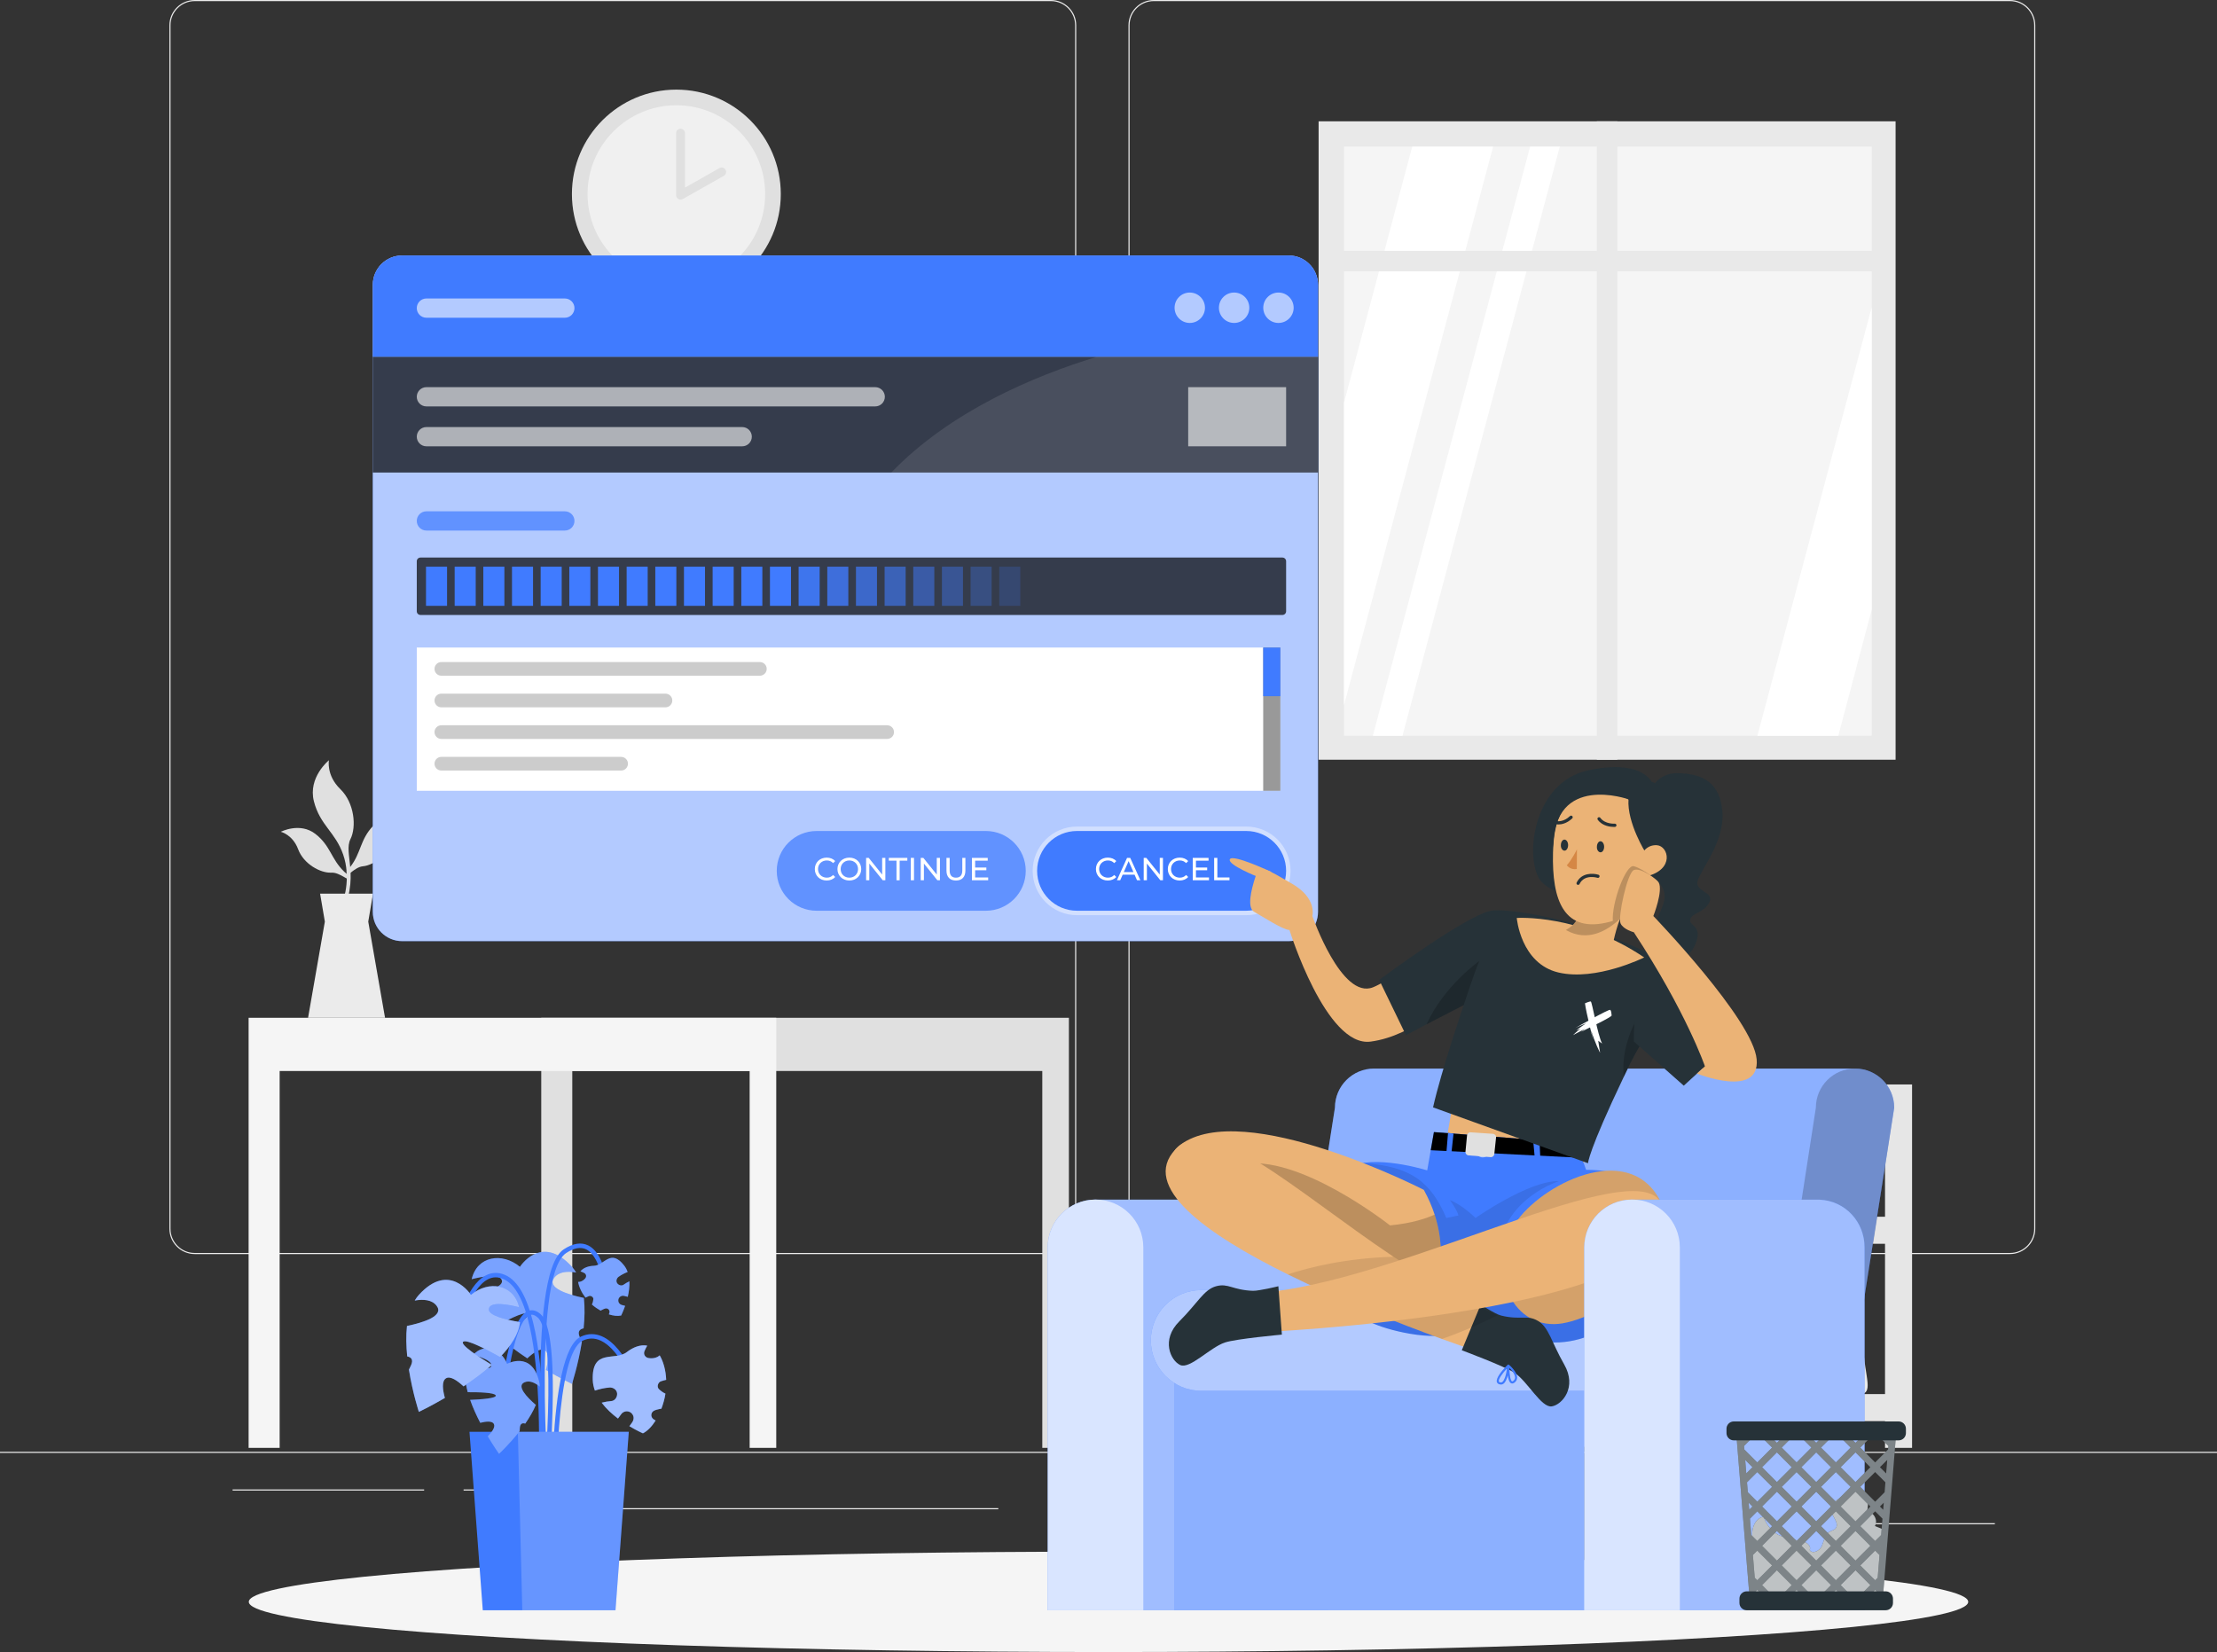 <?xml version="1.0" encoding="utf-8"?>
<!-- Generator: Adobe Illustrator 16.0.0, SVG Export Plug-In . SVG Version: 6.00 Build 0)  -->
<!DOCTYPE svg PUBLIC "-//W3C//DTD SVG 1.1//EN" "http://www.w3.org/Graphics/SVG/1.1/DTD/svg11.dtd">
<svg version="1.1" xmlns="http://www.w3.org/2000/svg" xmlns:xlink="http://www.w3.org/1999/xlink" x="0px" y="0px" width="500px"
	 height="372.609px" viewBox="0 0 500 372.609" enable-background="new 0 0 500 372.609" xml:space="preserve">
<rect x="0" y="0" width="500" height="372.609" fill="#333333" stroke="none"/>
<g id="Background_Complete">
	<g>
		<rect y="327.446" fill="#EBEBEB" width="500" height="0.25"/>
		<rect x="416.779" y="343.542" fill="#EBEBEB" width="33.122" height="0.25"/>
		<rect x="322.527" y="346.255" fill="#EBEBEB" width="8.693" height="0.25"/>
		<rect x="396.586" y="334.255" fill="#EBEBEB" width="19.192" height="0.25"/>
		<rect x="52.459" y="335.936" fill="#EBEBEB" width="43.193" height="0.25"/>
		<rect x="104.556" y="335.936" fill="#EBEBEB" width="6.333" height="0.25"/>
		<rect x="131.471" y="340.158" fill="#EBEBEB" width="93.676" height="0.25"/>
		<path fill="#EBEBEB" d="M237.014,282.847H43.915c-3.147,0-5.708-2.561-5.708-5.708V5.708C38.207,2.561,40.768,0,43.915,0h193.099
			c3.146,0,5.707,2.561,5.707,5.708v271.432C242.721,280.287,240.16,282.847,237.014,282.847z M43.915,0.25
			c-3.01,0-5.458,2.448-5.458,5.458v271.432c0,3.01,2.448,5.458,5.458,5.458h193.099c3.009,0,5.457-2.448,5.457-5.458V5.708
			c0-3.009-2.448-5.458-5.457-5.458H43.915z"/>
		<path fill="#EBEBEB" d="M453.311,282.847H260.212c-3.146,0-5.707-2.561-5.707-5.708V5.708c0-3.147,2.561-5.708,5.707-5.708
			h193.099c3.147,0,5.708,2.561,5.708,5.708v271.432C459.019,280.287,456.458,282.847,453.311,282.847z M260.212,0.25
			c-3.009,0-5.457,2.448-5.457,5.458v271.432c0,3.01,2.448,5.458,5.457,5.458h193.099c3.01,0,5.458-2.448,5.458-5.458V5.708
			c0-3.009-2.448-5.458-5.458-5.458H260.212z"/>
	</g>
	<g>
		<g>
			<rect x="317.13" y="244.594" fill="#E6E6E6" width="6.1" height="81.964"/>
			<rect x="425.13" y="244.594" fill="#E6E6E6" width="6.1" height="81.964"/>
			<rect x="317.765" y="314.43" fill="#E6E6E6" width="110.415" height="6.099"/>
			<rect x="317.765" y="274.43" fill="#E6E6E6" width="110.415" height="6.099"/>
			<g>
				<path fill="#EBEBEB" d="M398.688,303.172c-0.017-0.734-9.038-0.159-9.038-0.159s-5.549,5.645-10.94,6.913
					s-2.378,4.504,3.647,4.504c6.025,0,10.623,0,14.904,0C401.542,314.43,398.866,310.783,398.688,303.172z"/>
				<g>
					<path fill="#EBEBEB" d="M384.108,305.106c-0.174-0.144-0.354-0.427-0.218-0.962c0.065-0.258,0.228-0.464,0.482-0.61
						c0.479-0.274,1.259-0.296,2.023-0.221c-0.733-0.392-1.376-0.867-1.403-1.342c-0.018-0.309,0.182-0.563,0.593-0.758
						c0.386-0.183,0.779-0.193,1.167-0.032c1.224,0.509,1.981,2.614,2.013,2.704c0.022,0.062,0.017,0.127-0.009,0.183
						c-0.009,0.017-0.02,0.034-0.032,0.05l0,0l0,0c-0.021,0.025-0.048,0.047-0.08,0.062c-0.475,0.226-2.479,1.144-3.739,1.144
						C384.574,305.323,384.295,305.26,384.108,305.106z M384.608,303.947c-0.141,0.08-0.225,0.184-0.258,0.315
						c-0.09,0.354,0.022,0.445,0.06,0.477c0.425,0.35,2.078-0.148,3.407-0.711C386.805,303.803,385.258,303.574,384.608,303.947z
						 M385.788,301.644c-0.124,0.058-0.329,0.175-0.321,0.301c0.023,0.405,1.314,1.107,2.65,1.615
						c-0.312-0.682-0.881-1.663-1.548-1.939c-0.123-0.051-0.244-0.077-0.365-0.077C386.065,301.543,385.927,301.578,385.788,301.644
						z"/>
				</g>
			</g>
			<g>
				<path fill="#EBEBEB" d="M420.228,303.306c-0.018-0.733-9.038-0.158-9.038-0.158s-5.549,5.645-10.94,6.913
					c-5.391,1.269-2.378,4.503,3.646,4.503c6.025,0,10.624,0,14.905,0S420.406,310.917,420.228,303.306z"/>
				<g>
					<path fill="#EBEBEB" d="M405.647,305.241c-0.174-0.144-0.354-0.428-0.218-0.962c0.065-0.259,0.228-0.464,0.481-0.61
						c0.479-0.275,1.26-0.296,2.023-0.222c-0.733-0.391-1.376-0.867-1.403-1.341c-0.018-0.309,0.182-0.563,0.593-0.759
						c0.386-0.182,0.779-0.193,1.167-0.032c1.224,0.509,1.981,2.615,2.013,2.704c0.022,0.062,0.017,0.127-0.009,0.183
						c-0.009,0.018-0.02,0.035-0.032,0.051h0l0,0c-0.021,0.025-0.048,0.047-0.08,0.062c-0.474,0.226-2.478,1.143-3.739,1.143
						C406.114,305.457,405.835,305.394,405.647,305.241z M406.148,304.081c-0.141,0.081-0.225,0.184-0.258,0.315
						c-0.09,0.354,0.022,0.446,0.06,0.478c0.425,0.35,2.079-0.148,3.407-0.711C408.345,303.937,406.798,303.708,406.148,304.081z
						 M407.327,301.778c-0.123,0.058-0.328,0.175-0.321,0.301c0.023,0.406,1.314,1.107,2.65,1.616
						c-0.312-0.683-0.882-1.663-1.548-1.94c-0.123-0.051-0.244-0.076-0.365-0.076C407.605,301.678,407.467,301.711,407.327,301.778z
						"/>
				</g>
			</g>
			<path fill="#EBEBEB" d="M396.773,273.443c1.017-0.823,2.176-1.454,3.42-1.86l0,0c0,0,3.72-3.689,5.51-14.8l4.87-1.27
				c1.693-0.411,3.463,0.28,4.43,1.729c0.135,0.196,0.24,0.412,0.31,0.641c0.251,1.19,0.424,2.396,0.52,3.609
				c0.49,3.761,0.07,12.2,0.07,12.2h-0.88l-0.35-7.66c-0.13-2.6-2.12,0.45-2.69,3.25c-0.57,2.801-1.78,5.78-7.48,5.92
				C397.854,275.333,395.094,275.073,396.773,273.443z"/>
			<path fill="#EBEBEB" d="M375.213,273.443c1.018-0.823,2.176-1.454,3.42-1.86l0,0c0,0,3.72-3.689,5.51-14.8l4.87-1.27
				c1.693-0.411,3.463,0.28,4.43,1.729c0.135,0.196,0.239,0.412,0.31,0.641c0.251,1.19,0.425,2.396,0.521,3.609
				c0.49,3.761,0.069,12.2,0.069,12.2h-0.88l-0.35-7.66c-0.13-2.6-2.12,0.45-2.69,3.25c-0.57,2.801-1.78,5.78-7.479,5.92
				C376.293,275.333,373.533,275.073,375.213,273.443z"/>
			<path fill="#EBEBEB" d="M350.353,313.525c1.018-0.823,2.176-1.453,3.42-1.859l0,0c0,0,3.721-3.69,5.51-14.8l4.87-1.271
				c1.693-0.41,3.463,0.28,4.43,1.73c0.135,0.196,0.239,0.412,0.31,0.64c0.251,1.191,0.425,2.396,0.521,3.61
				c0.49,3.76,0.07,12.2,0.07,12.2h-0.88l-0.35-7.66c-0.13-2.601-2.12,0.449-2.69,3.25c-0.569,2.8-1.78,5.779-7.479,5.92
				C351.433,315.416,348.673,315.155,350.353,313.525z"/>
			<path fill="#EBEBEB" d="M328.792,313.525c1.017-0.823,2.176-1.453,3.42-1.859l0,0c0,0,3.72-3.69,5.51-14.8l4.87-1.271
				c1.694-0.41,3.463,0.28,4.43,1.73c0.135,0.196,0.24,0.412,0.31,0.64c0.25,1.191,0.424,2.396,0.52,3.61
				c0.49,3.76,0.07,12.2,0.07,12.2h-0.88l-0.35-7.66c-0.13-2.601-2.12,0.449-2.69,3.25c-0.57,2.8-1.78,5.779-7.48,5.92
				C329.872,315.416,327.112,315.155,328.792,313.525z"/>
			<path fill="#EBEBEB" d="M372.188,261.251c-0.039-0.196-0.108-0.386-0.204-0.563c-3.628-0.768-6.537,7.214-8.329,9.462
				c-1.792,2.247-5.306,1.25-5.306,1.25c-1.075,0.232-2.1,0.659-3.022,1.26c-1.547,1.218,0.74,1.675,6.314,2.144
				c4.781,0.377,6.052-2.011,6.771-4.304s2.649-4.673,2.533-2.486l-0.372,6.439l0.736,0.076c0,0,1.083-7.024,1-10.213
				C372.335,263.293,372.295,262.27,372.188,261.251z"/>
			<path fill="#EBEBEB" d="M353.188,261.251c-0.039-0.196-0.108-0.386-0.204-0.563c-3.628-0.768-6.537,7.214-8.329,9.462
				c-1.792,2.247-5.306,1.25-5.306,1.25c-1.075,0.232-2.1,0.659-3.022,1.26c-1.547,1.218,0.74,1.675,6.314,2.144
				c4.781,0.377,6.052-2.011,6.771-4.304s2.649-4.673,2.533-2.486l-0.372,6.439l0.736,0.076c0,0,1.083-7.024,1-10.213
				C353.335,263.293,353.295,262.27,353.188,261.251z"/>
		</g>
		<g>
			<polygon fill="#E0E0E0" points="241.069,229.558 241.069,326.558 235.069,326.558 235.069,241.558 129.069,241.558 
				129.069,326.558 122.069,326.558 122.069,229.558 			"/>
			<polygon fill="#F5F5F5" points="175.069,229.558 175.069,326.558 169.069,326.558 169.069,241.558 63.069,241.558 
				63.069,326.558 56.069,326.558 56.069,229.558 			"/>
		</g>
		<g>
			<g>
				<path fill="#E0E0E0" d="M63.329,187.607c0,0,2.671,0.617,3.915,3.945c1.241,3.328,5.029,5.389,7.467,5.27
					c0.982-0.049,1.901,0.415,2.988,1.041c0.299,0.171,0.609,0.354,0.939,0.546c-0.042-0.33-0.074-0.672-0.093-1.025
					c-0.262-0.201-0.521-0.417-0.774-0.65c-0.058-0.056-0.115-0.108-0.173-0.164c-2.938-2.826-3.023-5.798-6.452-8.473
					C67.652,185.37,63.329,187.607,63.329,187.607z"/>
				<path fill="#E0E0E0" d="M91.848,184.655c0,0-2.558,0.987-3.319,4.458c-0.759,3.471-4.219,6.044-6.649,6.27
					c-0.979,0.091-1.823,0.68-2.811,1.452c-0.272,0.212-0.553,0.438-0.852,0.674c-0.005-0.333-0.022-0.677-0.052-1.028
					c0.23-0.237,0.456-0.487,0.674-0.754c0.049-0.063,0.099-0.124,0.148-0.187c2.511-3.212,2.176-6.166,5.192-9.298
					C87.252,183.049,91.848,184.655,91.848,184.655z"/>
				<path fill="#E0E0E0" d="M79.068,196.834c0.063,1.608-0.038,3.438-0.574,5.527c-1.65,6.416-0.916,0.091-0.916,0.091
					s0.69-2.073,0.638-4.944c-0.005-0.333-0.022-0.677-0.052-1.028c-0.094-1.175-0.322-2.447-0.771-3.743
					c-1.74-5.043-5.225-6.6-6.6-12.009s3.391-9.259,3.391-9.259s-0.641,3.394,2.568,6.509c3.207,3.115,3.666,8.524,2.291,11.275
					c-0.803,1.603-0.294,3.613-0.058,6.286C79.021,195.955,79.052,196.386,79.068,196.834z"/>
			</g>
			<polygon fill="#EBEBEB" points="86.838,229.558 83.053,207.869 84.122,201.558 72.192,201.558 73.263,207.869 69.478,229.558 			
				"/>
		</g>
		<g>
			<rect x="297.385" y="27.362" fill="#E9E9E9" width="130.126" height="143.991"/>
			<rect x="303.11" y="33.065" fill="#F5F5F5" width="119.015" height="132.881"/>
			<polygon fill="#FFFFFF" points="336.747,33.065 303.11,159.036 303.11,90.839 318.502,33.065 			"/>
			<polygon fill="#FFFFFF" points="351.78,33.065 316.306,165.946 309.616,165.946 345.089,33.065 			"/>
			<polygon fill="#FFFFFF" points="422.125,69.301 422.125,137.509 414.592,165.946 396.347,165.946 			"/>
			<rect x="360.137" y="27.362" fill="#E9E9E9" width="4.622" height="143.991"/>
			<rect x="299.645" y="56.579" fill="#E9E9E9" width="125.37" height="4.623"/>
		</g>
		<g>
			<circle fill="#E0E0E0" cx="152.538" cy="43.768" r="23.554"/>
			<circle fill="#F0F0F0" cx="152.539" cy="43.768" r="20.027"/>
			<g>
				<polyline fill="#F0F0F0" points="153.483,30.03 153.483,44.03 162.761,38.78 				"/>
				<path fill="#E0E0E0" d="M153.483,45.03c-0.174,0-0.348-0.045-0.504-0.136c-0.307-0.179-0.496-0.508-0.496-0.864v-14
					c0-0.552,0.448-1,1-1s1,0.448,1,1v12.285l7.785-4.405c0.481-0.273,1.091-0.103,1.363,0.377c0.272,0.481,0.103,1.091-0.377,1.363
					l-9.277,5.25C153.823,44.987,153.653,45.03,153.483,45.03z"/>
			</g>
		</g>
	</g>
</g>
<g id="Background_Simple" display="none">
	<g display="inline">
		<path fill="#407BFF" d="M419.038,261.393c-14.954,63.953-113.671,76.354-159.783,43.413
			c-46.112-32.942-63.847-56.565-94.359-34.117c-30.514,22.448-74.426,27.509-87.205-20.487s14.584-113.778,73.753-144.09
			c59.169-30.311,46.391-90.374,132.05-95.908c46.703-3.017,58.148,45.774,60.365,87.669
			C346.074,139.769,436.38,187.226,419.038,261.393z"/>
		<path opacity="0.9" fill="#FFFFFF" d="M419.038,261.393c-14.954,63.953-113.671,76.354-159.783,43.413
			c-46.112-32.942-63.847-56.565-94.359-34.117c-30.514,22.448-74.426,27.509-87.205-20.487s14.584-113.778,73.753-144.09
			c59.169-30.311,46.391-90.374,132.05-95.908c46.703-3.017,58.148,45.774,60.365,87.669
			C346.074,139.769,436.38,187.226,419.038,261.393z"/>
	</g>
</g>
<g id="Shadow_1_">
	<ellipse id="_x3C_Path_x3E__359_" fill="#F5F5F5" cx="250" cy="361.286" rx="193.889" ry="11.323"/>
</g>
<g id="Plant">
	<g>
		<g>
			<path fill="#407BFF" d="M113.211,288.895c0.21,1.47-3.777,2.438-7.028,2.979c0.266,2.67,2.042,5.367,4.494,7.886
				c3.085-1.738,7.49-4.036,8.302-3.475c0.886,0.613-3.625,3.529-6.445,5.244c1.984,1.761,4.217,3.402,6.389,4.84
				c1.383-1.292,3.002-2.427,3.967-1.813c1,0.637,0.729,2.636,0.236,4.42c3.356,1.957,5.87,3.147,5.87,3.147s1.409-4.271,2.242-9.53
				c-0.169-0.334-0.337-0.672-0.492-1.029c-0.541-1.251-0.014-1.783,0.879-1.959c0.231-2.302,0.298-4.669,0.056-6.865
				c-3.799-0.797-8.419-2.271-6.688-4.55c1.043-1.374,2.954-1.529,4.941-1.186c-0.278-0.458-0.585-0.89-0.938-1.278
				c-6.915-7.618-11.737,0-11.737,0c-4.018-3.349-9.662-2.442-10.882,2.79C108.633,287.939,112.951,287.079,113.211,288.895z"/>
			<path opacity="0.3" fill="#FFFFFF" enable-background="new    " d="M113.211,288.895c0.21,1.47-3.777,2.438-7.028,2.979
				c0.266,2.67,2.042,5.367,4.494,7.886c3.085-1.738,7.49-4.036,8.302-3.475c0.886,0.613-3.625,3.529-6.445,5.244
				c1.984,1.761,4.217,3.402,6.389,4.84c1.383-1.292,3.002-2.427,3.967-1.813c1,0.637,0.729,2.636,0.236,4.42
				c3.356,1.957,5.87,3.147,5.87,3.147s1.409-4.271,2.242-9.53c-0.169-0.334-0.337-0.672-0.492-1.029
				c-0.541-1.251-0.014-1.783,0.879-1.959c0.231-2.302,0.298-4.669,0.056-6.865c-3.799-0.797-8.419-2.271-6.688-4.55
				c1.043-1.374,2.954-1.529,4.941-1.186c-0.278-0.458-0.585-0.89-0.938-1.278c-6.915-7.618-11.737,0-11.737,0
				c-4.018-3.349-9.662-2.442-10.882,2.79C108.633,287.939,112.951,287.079,113.211,288.895z"/>
		</g>
		<g>
			<g>
				<path fill="#407BFF" d="M121.837,344.881l-0.997-0.082c0.042-0.515,4.094-51.525-7.354-56.334
					c-1.229-0.517-2.365-0.488-3.47,0.087c-4.136,2.151-6.119,11.082-6.138,11.173l-0.978-0.213
					c0.084-0.386,2.102-9.479,6.653-11.847c1.367-0.711,2.82-0.752,4.32-0.122C125.984,292.63,122.012,342.75,121.837,344.881z"/>
			</g>
			<g>
				<path fill="#407BFF" d="M123.28,343.776c-0.203-2.295-4.875-56.268,3.862-61.997c2.095-1.373,3.961-1.667,5.549-0.863
					c4.129,2.082,4.671,10.91,4.692,11.284l-0.998,0.057c-0.005-0.086-0.529-8.626-4.145-10.449
					c-1.244-0.625-2.775-0.356-4.55,0.808c-8.242,5.405-3.463,60.517-3.414,61.073L123.28,343.776z"/>
			</g>
			<g>
				<path fill="#407BFF" d="M124.594,348.139c-0.065-1.757-1.504-43.071,6.452-46.688c1.573-0.715,3.166-0.728,4.732-0.038
					c5.46,2.402,8.832,12.577,8.973,13.009l-0.951,0.311c-0.033-0.102-3.374-10.183-8.425-12.404
					c-1.313-0.576-2.595-0.567-3.915,0.033c-6.101,2.773-6.304,33.958-5.867,45.74L124.594,348.139z"/>
			</g>
			<g>
				<path fill="#407BFF" d="M122.569,346.25l-0.993-0.113c1.402-12.296,4.083-45.062-0.297-48.97
					c-0.653-0.584-1.238-0.764-1.792-0.554c-2.935,1.126-4.722,11.783-5.163,15.795l-0.994-0.109
					c0.169-1.538,1.769-15.073,5.798-16.619c0.922-0.354,1.869-0.105,2.816,0.741C127.604,301.471,122.777,344.423,122.569,346.25z"
					/>
			</g>
		</g>
		<g>
			<polygon fill="#407BFF" points="105.882,322.939 141.809,322.939 138.809,363.183 108.882,363.183 			"/>
			<polygon opacity="0.2" fill="#FFFFFF" enable-background="new    " points="116.794,322.939 117.794,363.182 138.809,363.182 
				141.809,322.939 			"/>
		</g>
		<g>
			<path fill="#407BFF" d="M110.775,308.17c-0.375,0.979-3.165,0.209-5.355-0.571c-0.752,1.737-0.581,4.01,0.067,6.404
				c2.499-0.015,6.003,0.078,6.311,0.703c0.336,0.682-3.445,0.934-5.772,1.024c0.619,1.767,1.435,3.544,2.281,5.176
				c1.295-0.323,2.684-0.468,3.068,0.242c0.398,0.735-0.454,1.875-1.37,2.807c1.399,2.357,2.541,3.953,2.541,3.953
				s2.333-2.15,4.65-5.108c0.01-0.265,0.022-0.53,0.05-0.804c0.095-0.957,0.603-1.104,1.214-0.906
				c0.932-1.341,1.784-2.777,2.388-4.216c-2.07-1.793-4.413-4.287-2.565-5.099c1.115-0.489,2.346,0.069,3.454,0.963
				c-0.014-0.378-0.056-0.749-0.14-1.11c-1.652-7.068-7.239-4.023-7.239-4.023c-1.33-3.442-5.121-4.819-7.667-2.01
				C108.28,306.012,111.238,306.962,110.775,308.17z"/>
			<path opacity="0.3" fill="#FFFFFF" enable-background="new    " d="M110.775,308.17c-0.375,0.979-3.165,0.209-5.355-0.571
				c-0.752,1.737-0.581,4.01,0.067,6.404c2.499-0.015,6.003,0.078,6.311,0.703c0.336,0.682-3.445,0.934-5.772,1.024
				c0.619,1.767,1.435,3.544,2.281,5.176c1.295-0.323,2.684-0.468,3.068,0.242c0.398,0.735-0.454,1.875-1.37,2.807
				c1.399,2.357,2.541,3.953,2.541,3.953s2.333-2.15,4.65-5.108c0.01-0.265,0.022-0.53,0.05-0.804
				c0.095-0.957,0.603-1.104,1.214-0.906c0.932-1.341,1.784-2.777,2.388-4.216c-2.07-1.793-4.413-4.287-2.565-5.099
				c1.115-0.489,2.346,0.069,3.454,0.963c-0.014-0.378-0.056-0.749-0.14-1.11c-1.652-7.068-7.239-4.023-7.239-4.023
				c-1.33-3.442-5.121-4.819-7.667-2.01C108.28,306.012,111.238,306.962,110.775,308.17z"/>
		</g>
		<g>
			<path fill="#407BFF" d="M137.451,312.949c-1.133,0.084-2.221,0.344-3.283,0.691c-0.277-0.759-0.458-1.55-0.484-2.377
				c-0.228-7.246,4.958-4.19,7.7-6.32c1.367-1.062,3.041-1.744,4.585-1.438c-0.231,0.399-0.443,0.812-0.62,1.24
				c-0.287,0.694,0.165,1.417,0.877,1.55c0.669,0.126,1.42,0.067,2.034-0.241c0.192-0.096,0.353-0.235,0.523-0.361
				c0.383,0.646,0.722,1.438,0.995,2.423c0.279,1.007,0.424,2.051,0.469,3.099c-0.408,0.091-0.813,0.2-1.212,0.342
				c-0.623,0.222-0.956,1.218-0.453,1.722c0.44,0.443,0.945,0.795,1.495,1.05c-0.18,1.193-0.512,2.325-0.912,3.396
				c-0.123,0.02-0.247,0.032-0.369,0.057c-0.264,0.052-0.523,0.12-0.782,0.193c-0.148,0.042-0.295,0.093-0.434,0.158
				c-0.359,0.171-0.621,0.478-0.678,0.879c-0.056,0.396,0.109,0.804,0.427,1.047c0.169,0.128,0.354,0.229,0.539,0.331
				c-0.826,1.308-1.802,2.344-2.87,2.896c0,0-1.322-0.576-3.052-1.612c0.216-0.291,0.433-0.581,0.634-0.88
				c0.237-0.354,0.343-0.716,0.308-1.139c-0.034-0.409-0.282-0.766-0.587-1.022c-0.294-0.247-0.764-0.355-1.139-0.307
				c-0.366,0.047-0.811,0.271-1.022,0.587c-0.24,0.357-0.505,0.696-0.767,1.037c-1.324-0.997-2.641-2.202-3.68-3.573
				c0.041-0.012,0.083-0.023,0.11-0.032c0.669-0.175,1.353-0.288,2.042-0.339c0.861-0.064,1.397-0.931,1.331-1.726
				C139.104,313.417,138.253,312.889,137.451,312.949z"/>
			<path opacity="0.5" fill="#FFFFFF" enable-background="new    " d="M137.451,312.949c-1.133,0.084-2.221,0.344-3.283,0.691
				c-0.277-0.759-0.458-1.55-0.484-2.377c-0.228-7.246,4.958-4.19,7.7-6.32c1.367-1.062,3.041-1.744,4.585-1.438
				c-0.231,0.399-0.443,0.812-0.62,1.24c-0.287,0.694,0.165,1.417,0.877,1.55c0.669,0.126,1.42,0.067,2.034-0.241
				c0.192-0.096,0.353-0.235,0.523-0.361c0.383,0.646,0.722,1.438,0.995,2.423c0.279,1.007,0.424,2.051,0.469,3.099
				c-0.408,0.091-0.813,0.2-1.212,0.342c-0.623,0.222-0.956,1.218-0.453,1.722c0.44,0.443,0.945,0.795,1.495,1.05
				c-0.18,1.193-0.512,2.325-0.912,3.396c-0.123,0.02-0.247,0.032-0.369,0.057c-0.264,0.052-0.523,0.12-0.782,0.193
				c-0.148,0.042-0.295,0.093-0.434,0.158c-0.359,0.171-0.621,0.478-0.678,0.879c-0.056,0.396,0.109,0.804,0.427,1.047
				c0.169,0.128,0.354,0.229,0.539,0.331c-0.826,1.308-1.802,2.344-2.87,2.896c0,0-1.322-0.576-3.052-1.612
				c0.216-0.291,0.433-0.581,0.634-0.88c0.237-0.354,0.343-0.716,0.308-1.139c-0.034-0.409-0.282-0.766-0.587-1.022
				c-0.294-0.247-0.764-0.355-1.139-0.307c-0.366,0.047-0.811,0.271-1.022,0.587c-0.24,0.357-0.505,0.696-0.767,1.037
				c-1.324-0.997-2.641-2.202-3.68-3.573c0.041-0.012,0.083-0.023,0.11-0.032c0.669-0.175,1.353-0.288,2.042-0.339
				c0.861-0.064,1.397-0.931,1.331-1.726C139.104,313.417,138.253,312.889,137.451,312.949z"/>
		</g>
		<g>
			<path fill="#407BFF" d="M139.524,287.967c0.632-0.453,1.317-0.794,2.028-1.078c-0.188-0.521-0.44-1.015-0.789-1.461
				c-3.061-3.906-4.444-0.025-6.818,0.06c-1.184,0.042-2.363,0.418-3.04,1.257c0.297,0.108,0.589,0.232,0.87,0.38
				c0.455,0.238,0.535,0.816,0.219,1.199c-0.296,0.359-0.716,0.658-1.174,0.766c-0.144,0.034-0.289,0.031-0.434,0.04
				c0.083,0.508,0.252,1.072,0.541,1.709c0.295,0.652,0.678,1.264,1.114,1.834c0.254-0.131,0.515-0.252,0.786-0.353
				c0.425-0.157,1.037,0.22,0.994,0.706c-0.037,0.426-0.148,0.832-0.325,1.207c0.618,0.549,1.29,0.997,1.97,1.384
				c0.073-0.044,0.144-0.091,0.218-0.132c0.162-0.089,0.328-0.167,0.496-0.242c0.097-0.042,0.195-0.08,0.298-0.106
				c0.263-0.068,0.535-0.022,0.741,0.164c0.203,0.184,0.296,0.47,0.235,0.737c-0.032,0.142-0.086,0.276-0.138,0.41
				c1.007,0.324,1.975,0.44,2.778,0.262c0,0,0.441-0.883,0.896-2.187c-0.241-0.058-0.482-0.115-0.72-0.185
				c-0.279-0.081-0.494-0.225-0.66-0.463c-0.162-0.229-0.188-0.525-0.141-0.794c0.046-0.26,0.245-0.522,0.463-0.661
				c0.213-0.136,0.545-0.213,0.795-0.141c0.283,0.082,0.571,0.145,0.858,0.209c0.257-1.105,0.42-2.316,0.365-3.493
				c-0.027,0.012-0.054,0.024-0.072,0.032c-0.429,0.201-0.837,0.441-1.222,0.718c-0.48,0.344-1.142,0.124-1.456-0.322
				C138.862,288.939,139.077,288.288,139.524,287.967z"/>
			<path opacity="0.3" fill="#FFFFFF" enable-background="new    " d="M139.524,287.967c0.632-0.453,1.317-0.794,2.028-1.078
				c-0.188-0.521-0.44-1.015-0.789-1.461c-3.061-3.906-4.444-0.025-6.818,0.06c-1.184,0.042-2.363,0.418-3.04,1.257
				c0.297,0.108,0.589,0.232,0.87,0.38c0.455,0.238,0.535,0.816,0.219,1.199c-0.296,0.359-0.716,0.658-1.174,0.766
				c-0.144,0.034-0.289,0.031-0.434,0.04c0.083,0.508,0.252,1.072,0.541,1.709c0.295,0.652,0.678,1.264,1.114,1.834
				c0.254-0.131,0.515-0.252,0.786-0.353c0.425-0.157,1.037,0.22,0.994,0.706c-0.037,0.426-0.148,0.832-0.325,1.207
				c0.618,0.549,1.29,0.997,1.97,1.384c0.073-0.044,0.144-0.091,0.218-0.132c0.162-0.089,0.328-0.167,0.496-0.242
				c0.097-0.042,0.195-0.08,0.298-0.106c0.263-0.068,0.535-0.022,0.741,0.164c0.203,0.184,0.296,0.47,0.235,0.737
				c-0.032,0.142-0.086,0.276-0.138,0.41c1.007,0.324,1.975,0.44,2.778,0.262c0,0,0.441-0.883,0.896-2.187
				c-0.241-0.058-0.482-0.115-0.72-0.185c-0.279-0.081-0.494-0.225-0.66-0.463c-0.162-0.229-0.188-0.525-0.141-0.794
				c0.046-0.26,0.245-0.522,0.463-0.661c0.213-0.136,0.545-0.213,0.795-0.141c0.283,0.082,0.571,0.145,0.858,0.209
				c0.257-1.105,0.42-2.316,0.365-3.493c-0.027,0.012-0.054,0.024-0.072,0.032c-0.429,0.201-0.837,0.441-1.222,0.718
				c-0.48,0.344-1.142,0.124-1.456-0.322C138.862,288.939,139.077,288.288,139.524,287.967z"/>
		</g>
		<g>
			<path fill="#407BFF" d="M110.252,295.219c-0.21,1.471,3.777,2.438,7.028,2.98c-0.266,2.669-2.042,5.366-4.494,7.886
				c-3.085-1.738-7.49-4.036-8.302-3.475c-0.886,0.612,3.625,3.529,6.445,5.243c-1.984,1.762-4.217,3.402-6.389,4.84
				c-1.383-1.292-3.002-2.426-3.967-1.813c-1,0.637-0.729,2.636-0.236,4.42c-3.356,1.957-5.87,3.147-5.87,3.147
				s-1.409-4.271-2.242-9.529c0.169-0.334,0.337-0.672,0.492-1.029c0.541-1.251,0.014-1.783-0.879-1.959
				c-0.231-2.302-0.298-4.669-0.055-6.866c3.798-0.796,8.418-2.271,6.688-4.55c-1.043-1.374-2.954-1.529-4.941-1.186
				c0.278-0.458,0.585-0.89,0.938-1.278c6.915-7.618,11.737,0,11.737,0c4.018-3.348,9.662-2.441,10.882,2.791
				C114.83,294.264,110.512,293.404,110.252,295.219z"/>
			<path opacity="0.5" fill="#FFFFFF" enable-background="new    " d="M110.252,295.219c-0.21,1.471,3.777,2.438,7.028,2.98
				c-0.266,2.669-2.042,5.366-4.494,7.886c-3.085-1.738-7.49-4.036-8.302-3.475c-0.886,0.612,3.625,3.529,6.445,5.243
				c-1.984,1.762-4.217,3.402-6.389,4.84c-1.383-1.292-3.002-2.426-3.967-1.813c-1,0.637-0.729,2.636-0.236,4.42
				c-3.356,1.957-5.87,3.147-5.87,3.147s-1.409-4.271-2.242-9.529c0.169-0.334,0.337-0.672,0.492-1.029
				c0.541-1.251,0.014-1.783-0.879-1.959c-0.231-2.302-0.298-4.669-0.055-6.866c3.798-0.796,8.418-2.271,6.688-4.55
				c-1.043-1.374-2.954-1.529-4.941-1.186c0.278-0.458,0.585-0.89,0.938-1.278c6.915-7.618,11.737,0,11.737,0
				c4.018-3.348,9.662-2.441,10.882,2.791C114.83,294.264,110.512,293.404,110.252,295.219z"/>
		</g>
	</g>
</g>
<g id="Screen">
	<g>
		<g>
			<path fill="#407BFF" d="M90.692,212.271h199.945c3.654,0,6.616-2.962,6.616-6.616V64.245c0-3.654-2.962-6.616-6.616-6.616H90.692
				c-3.653,0-6.615,2.962-6.615,6.616v141.41C84.077,209.309,87.039,212.271,90.692,212.271z"/>
			<path opacity="0.6" fill="#FFFFFF" d="M297.25,64.248v141.41c0,3.649-2.96,6.609-6.61,6.609H90.69c-3.65,0-6.61-2.96-6.61-6.609
				V64.248c0-3.66,2.96-6.62,6.61-6.62h199.95C294.29,57.627,297.25,60.587,297.25,64.248z"/>
		</g>
		<g>
			<path opacity="0.4" fill="#FFFFFF" d="M242.895,206.413c-5.51,0-9.993-4.483-9.993-9.993c0-5.511,4.483-9.993,9.993-9.993h38.171
				c5.51,0,9.993,4.482,9.993,9.993c0,5.51-4.483,9.993-9.993,9.993H242.895z"/>
			<path fill="#407BFF" d="M281.065,187.426h-38.171c-4.966,0-8.993,4.026-8.993,8.993s4.026,8.993,8.993,8.993h38.171
				c4.967,0,8.993-4.026,8.993-8.993S286.032,187.426,281.065,187.426z"/>
			<g>
				<path fill="#FFFFFF" d="M247.165,196.013c0-1.492,1.139-2.581,2.675-2.581c0.779,0,1.457,0.267,1.919,0.786l-0.469,0.454
					c-0.39-0.411-0.865-0.599-1.421-0.599c-1.14,0-1.983,0.822-1.983,1.939c0,1.119,0.844,1.94,1.983,1.94
					c0.556,0,1.031-0.194,1.421-0.605l0.469,0.454c-0.462,0.52-1.14,0.794-1.926,0.794
					C248.304,198.596,247.165,197.507,247.165,196.013z"/>
				<path fill="#FFFFFF" d="M255.88,197.276h-2.683l-0.556,1.262h-0.743l2.287-5.048h0.714l2.293,5.048h-0.757L255.88,197.276z
					 M255.627,196.699l-1.089-2.474l-1.089,2.474H255.627z"/>
				<path fill="#FFFFFF" d="M262.28,193.49v5.048h-0.591l-3.029-3.765v3.765h-0.721v-5.048h0.592l3.028,3.765v-3.765H262.28z"/>
				<path fill="#FFFFFF" d="M263.378,196.013c0-1.492,1.14-2.581,2.676-2.581c0.779,0,1.457,0.267,1.918,0.786l-0.469,0.454
					c-0.389-0.411-0.865-0.599-1.42-0.599c-1.14,0-1.984,0.822-1.984,1.939c0,1.119,0.844,1.94,1.984,1.94
					c0.555,0,1.031-0.194,1.42-0.605l0.469,0.454c-0.461,0.52-1.14,0.794-1.926,0.794
					C264.518,198.596,263.378,197.507,263.378,196.013z"/>
				<path fill="#FFFFFF" d="M272.664,197.911v0.627H269v-5.048h3.563v0.627h-2.842v1.551h2.532v0.613h-2.532v1.63H272.664z"/>
				<path fill="#FFFFFF" d="M273.828,193.49h0.721v4.421h2.734v0.627h-3.455V193.49z"/>
			</g>
		</g>
		<g>
			<path opacity="0.7" fill="#407BFF" d="M222.344,205.413h-38.171c-4.966,0-8.993-4.026-8.993-8.993l0,0
				c0-4.967,4.026-8.993,8.993-8.993h38.171c4.967,0,8.993,4.026,8.993,8.993l0,0C231.337,201.386,227.311,205.413,222.344,205.413z
				"/>
			<g>
				<path fill="#FFFFFF" d="M183.766,196.013c0-1.492,1.139-2.581,2.675-2.581c0.779,0,1.457,0.267,1.919,0.786l-0.469,0.454
					c-0.39-0.411-0.865-0.599-1.421-0.599c-1.14,0-1.983,0.822-1.983,1.939c0,1.119,0.844,1.94,1.983,1.94
					c0.556,0,1.031-0.194,1.421-0.605l0.469,0.454c-0.462,0.52-1.14,0.794-1.926,0.794
					C184.905,198.596,183.766,197.507,183.766,196.013z"/>
				<path fill="#FFFFFF" d="M188.868,196.013c0-1.478,1.14-2.581,2.689-2.581c1.537,0,2.676,1.096,2.676,2.581
					c0,1.486-1.14,2.583-2.676,2.583C190.008,198.596,188.868,197.492,188.868,196.013z M193.513,196.013
					c0-1.117-0.836-1.939-1.955-1.939c-1.132,0-1.968,0.822-1.968,1.939c0,1.119,0.836,1.94,1.968,1.94
					C192.676,197.954,193.513,197.132,193.513,196.013z"/>
				<path fill="#FFFFFF" d="M199.674,193.49v5.048h-0.591l-3.029-3.765v3.765h-0.721v-5.048h0.591l3.029,3.765v-3.765H199.674z"/>
				<path fill="#FFFFFF" d="M202.187,194.117h-1.731v-0.627h4.176v0.627H202.9v4.421h-0.714V194.117z"/>
				<path fill="#FFFFFF" d="M205.414,193.49h0.721v5.048h-0.721V193.49z"/>
				<path fill="#FFFFFF" d="M211.99,193.49v5.048h-0.591l-3.029-3.765v3.765h-0.721v-5.048h0.591l3.029,3.765v-3.765H211.99z"/>
				<path fill="#FFFFFF" d="M213.456,196.36v-2.87h0.722v2.841c0,1.118,0.512,1.623,1.42,1.623s1.428-0.505,1.428-1.623v-2.841
					h0.699v2.87c0,1.465-0.801,2.236-2.135,2.236C214.264,198.596,213.456,197.825,213.456,196.36z"/>
				<path fill="#FFFFFF" d="M222.863,197.911v0.627h-3.664v-5.048h3.563v0.627h-2.841v1.551h2.531v0.613h-2.531v1.63H222.863z"/>
			</g>
		</g>
		<path opacity="0.7" d="M289.228,125.752H94.826c-0.459,0-0.831,0.373-0.831,0.832v11.286c0,0.459,0.372,0.832,0.831,0.832h194.401
			c0.459,0,0.831-0.372,0.831-0.832v-11.286C290.059,126.125,289.687,125.752,289.228,125.752z"/>
		<g>
			<rect x="96.077" y="127.81" fill="#407BFF" width="4.747" height="8.833"/>
			<rect x="147.791" y="127.81" fill="#407BFF" width="4.747" height="8.833"/>
			<rect x="154.256" y="127.81" fill="#407BFF" width="4.747" height="8.833"/>
			<rect x="160.72" y="127.81" fill="#407BFF" width="4.747" height="8.833"/>
			<rect x="167.184" y="127.81" fill="#407BFF" width="4.748" height="8.833"/>
			<rect x="173.648" y="127.81" fill="#407BFF" width="4.747" height="8.833"/>
			<rect x="180.112" y="127.81" opacity="0.9" fill="#407BFF" width="4.748" height="8.833"/>
			<rect x="186.577" y="127.81" opacity="0.8" fill="#407BFF" width="4.747" height="8.833"/>
			<rect x="193.041" y="127.81" opacity="0.7" fill="#407BFF" width="4.747" height="8.833"/>
			<rect x="199.506" y="127.81" opacity="0.6" fill="#407BFF" width="4.747" height="8.833"/>
			<rect x="205.97" y="127.81" opacity="0.5" fill="#407BFF" width="4.747" height="8.833"/>
			<rect x="212.434" y="127.81" opacity="0.4" fill="#407BFF" width="4.748" height="8.833"/>
			<rect x="218.898" y="127.81" opacity="0.3" fill="#407BFF" width="4.747" height="8.833"/>
			<rect x="225.362" y="127.81" opacity="0.2" fill="#407BFF" width="4.748" height="8.833"/>
			<rect x="141.327" y="127.81" fill="#407BFF" width="4.747" height="8.833"/>
			<rect x="134.863" y="127.81" fill="#407BFF" width="4.747" height="8.833"/>
			<rect x="128.398" y="127.81" fill="#407BFF" width="4.747" height="8.833"/>
			<rect x="121.934" y="127.81" fill="#407BFF" width="4.748" height="8.833"/>
			<rect x="115.47" y="127.81" fill="#407BFF" width="4.747" height="8.833"/>
			<rect x="109.006" y="127.81" fill="#407BFF" width="4.747" height="8.833"/>
			<rect x="102.541" y="127.81" fill="#407BFF" width="4.747" height="8.833"/>
		</g>
		<path opacity="0.7" fill="#407BFF" d="M127.39,115.322H96.166c-1.199,0-2.17,0.972-2.17,2.17l0,0c0,1.199,0.972,2.171,2.17,2.171
			h31.224c1.199,0,2.171-0.972,2.171-2.171l0,0C129.561,116.294,128.589,115.322,127.39,115.322z"/>
		<path fill="#407BFF" d="M297.25,64.248v16.24H84.08v-16.24c0-3.66,2.96-6.62,6.61-6.62h199.95
			C294.29,57.627,297.25,60.587,297.25,64.248z"/>
		<circle opacity="0.6" fill="#FFFFFF" cx="288.33" cy="69.41" r="3.428"/>
		<circle opacity="0.6" fill="#FFFFFF" cx="278.33" cy="69.41" r="3.428"/>
		<circle opacity="0.6" fill="#FFFFFF" cx="268.33" cy="69.41" r="3.428"/>
		<rect x="84.08" y="80.487" opacity="0.7" width="213.17" height="26.09"/>
		<path opacity="0.6" fill="#FFFFFF" d="M197.39,87.322H96.166c-1.199,0-2.17,0.972-2.17,2.17l0,0c0,1.199,0.972,2.171,2.17,2.171
			H197.39c1.199,0,2.171-0.972,2.171-2.171l0,0C199.561,88.294,198.589,87.322,197.39,87.322z"/>
		<path opacity="0.6" fill="#FFFFFF" d="M167.39,96.322H96.166c-1.199,0-2.17,0.972-2.17,2.17l0,0c0,1.199,0.972,2.171,2.17,2.171
			h71.224c1.199,0,2.171-0.972,2.171-2.171l0,0C169.561,97.294,168.589,96.322,167.39,96.322z"/>
		<rect x="267.973" y="87.322" opacity="0.6" fill="#FFFFFF" width="22.086" height="13.341"/>
		<rect x="93.995" y="146.05" fill="#FFFFFF" width="194.763" height="32.305"/>
		<g>
			<path opacity="0.2" d="M171.374,149.322H99.535c-0.851,0-1.54,0.689-1.54,1.541l0,0c0,0.851,0.689,1.54,1.54,1.54h71.839
				c0.851,0,1.541-0.689,1.541-1.54l0,0C172.915,150.012,172.225,149.322,171.374,149.322z"/>
			<path opacity="0.2" d="M150.083,156.451H99.535c-0.851,0-1.54,0.689-1.54,1.541l0,0c0,0.851,0.689,1.541,1.54,1.541h50.548
				c0.851,0,1.541-0.69,1.541-1.541l0,0C151.624,157.141,150.934,156.451,150.083,156.451z"/>
			<path opacity="0.2" d="M200.083,163.58H99.535c-0.851,0-1.54,0.69-1.54,1.541l0,0c0,0.851,0.689,1.541,1.54,1.541h100.548
				c0.851,0,1.541-0.689,1.541-1.541l0,0C201.624,164.27,200.934,163.58,200.083,163.58z"/>
			<path opacity="0.2" d="M140.083,170.709H99.535c-0.851,0-1.54,0.689-1.54,1.54l0,0c0,0.851,0.689,1.541,1.54,1.541h40.548
				c0.851,0,1.541-0.69,1.541-1.541l0,0C141.624,171.399,140.934,170.709,140.083,170.709z"/>
		</g>
		<rect x="284.89" y="146.05" opacity="0.4" width="3.868" height="32.305"/>
		<rect x="284.89" y="146.05" fill="#407BFF" width="3.868" height="10.973"/>
		<path opacity="0.6" fill="#FFFFFF" d="M127.39,67.322H96.166c-1.199,0-2.17,0.972-2.17,2.17l0,0c0,1.199,0.972,2.171,2.17,2.171
			h31.224c1.199,0,2.171-0.972,2.171-2.171l0,0C129.561,68.294,128.589,67.322,127.39,67.322z"/>
		<path opacity="0.1" fill="#FFFFFF" d="M297.25,80.487v26.09h-96.24c13.24-13.73,31.9-21.68,46.32-26.09H297.25z"/>
	</g>
</g>
<g id="Character">
	<g>
		<g>
			<g>
				<path fill="#407BFF" d="M418.363,241.008H309.9c-4.878,0-8.833,3.955-8.833,8.834l-12.007,76.462h126.129l12.008-76.462
					C427.196,244.963,423.241,241.008,418.363,241.008z"/>
				<path opacity="0.4" fill="#FFFFFF" enable-background="new    " d="M418.363,241.008H309.9c-4.878,0-8.833,3.955-8.833,8.834
					l-12.007,76.462h126.129l12.008-76.462C427.196,244.963,423.241,241.008,418.363,241.008z"/>
				<path opacity="0.2" enable-background="new    " d="M397.522,327.436h17.667l12.008-77.594c0-4.879-3.955-8.834-8.833-8.834l0,0
					c-4.878,0-8.833,3.955-8.833,8.834L397.522,327.436z"/>
			</g>
			<g>
				<path fill="#407BFF" d="M289.383,270.579l-41.865-0.001c-0.148-0.006-0.294-0.022-0.444-0.022
					c-5.953,0-10.778,4.826-10.778,10.778v81.85h11.222h10.334h41.666v-81.85C299.519,275.537,295.119,270.823,289.383,270.579z"/>
				<path opacity="0.5" fill="#FFFFFF" enable-background="new    " d="M289.383,270.579l-41.865-0.001
					c-0.148-0.006-0.294-0.022-0.444-0.022c-5.953,0-10.778,4.826-10.778,10.778v81.85h11.222h10.334h41.666v-81.85
					C299.519,275.537,295.119,270.823,289.383,270.579z"/>
				<path opacity="0.6" fill="#FFFFFF" enable-background="new    " d="M247.075,270.555L247.075,270.555
					c-5.953,0-10.778,4.826-10.778,10.778v81.85h21.555v-81.85C257.852,275.381,253.027,270.555,247.075,270.555z"/>
			</g>
			<g>
				<rect x="264.89" y="297.683" fill="#407BFF" width="92.407" height="65.5"/>
				<rect x="264.89" y="297.683" opacity="0.4" fill="#FFFFFF" enable-background="new    " width="92.407" height="65.5"/>
			</g>
			<g>
				<path fill="#407BFF" d="M374.859,313.683H270.906c-6.271,0-11.356-5.085-11.356-11.356l0,0c0-6.271,5.084-11.356,11.356-11.356
					h103.953V313.683z"/>
				<path opacity="0.6" fill="#FFFFFF" enable-background="new    " d="M374.859,313.683H270.906
					c-6.271,0-11.356-5.085-11.356-11.356l0,0c0-6.271,5.084-11.356,11.356-11.356h103.953V313.683z"/>
			</g>
		</g>
		<g>
			<g>
				<path fill="#EBB376" d="M325.347,262.57l29.354,7.903c2.25-7.771,6.586-21.481,11.047-30.355c1.434-2.868,3.139-6.05,5.23-9.7
					c1.118-1.95,2.339-4.04,3.684-6.282c1.013-1.702,2.1-3.508,3.278-5.405c-4.011-2.332-8.167-4.374-12.462-6.104
					c-4.515-1.88-9.171-3.438-13.912-4.662c-6.16-1.418-13.407-2.301-13.407-2.301s-1.063,0.017-3.15,6.421
					C333.068,218.097,329.04,239.941,325.347,262.57z"/>
			</g>
			<g>
				<path fill="#407BFF" d="M303.133,264.039c4.761-4.066,16.954-0.608,18.747-0.07l1.241-7.094l0.271-1.54l32,2.471
					c0.26,0.609,0.52,1.22,0.77,1.84c0.559,1.387,1.066,2.792,1.55,4.201c13.656-0.043,21.288,8.463,18.167,17.743
					c-3.493,10.387-13.114,21.208-25.278,21.208c-2.626,0-4.994-0.494-7.091-1.375c-4.837-2.033-10.234-1.989-15.312-0.669
					c-2.677,0.696-6.049,0.783-10.215,0.066C288.113,295.676,296.616,269.604,303.133,264.039z"/>
				<circle opacity="0.6" fill="#FFFFFF" enable-background="new    " cx="334.395" cy="259.427" r="1.62"/>
				<polygon enable-background="new    " points="355.39,257.808 356.738,261.138 322.674,259.428 323.39,255.336 				"/>
				<path fill="#E0E0E0" d="M337.406,256.57l-0.398,3.74c-0.043,0.41-0.406,0.711-0.817,0.679l-4.987-0.396
					c-0.424-0.034-0.738-0.408-0.698-0.831l0.352-3.688c0.039-0.41,0.397-0.715,0.809-0.688l5.035,0.344
					C337.132,255.759,337.452,256.14,337.406,256.57z"/>
				<polygon fill="#407BFF" points="345.763,257.02 346.158,261.42 347.395,261.42 347.197,257.02 				"/>
				<polygon fill="#407BFF" points="327.813,255.678 327.317,260.284 326.18,260.284 326.576,255.487 				"/>
				<path opacity="0.1" enable-background="new    " d="M317.984,300.818c4.16,0.72,7.53,0.63,10.21-0.06
					c5.08-1.32,10.48-1.37,15.31,0.66c2.1,0.89,4.47,1.38,7.1,1.38c12.16,0,21.78-10.82,25.271-21.21
					c0.7-2.091,0.86-4.131,0.52-6.051l-38.37,5.801c1.84-11.36,13.58-14.94,13.58-14.94c-6.72-0.19-18.83,8.31-18.83,8.31
					s-2.972-2.959-5.78-4.029c0,0,1.607,2.162,1.929,3.469l-2.739,0.561c-3.47-8.109-7.97-11.67-18.61-12.35l-7.55,5.75
					C294.874,277.398,292.884,296.498,317.984,300.818z"/>
			</g>
			<path fill="#EBB376" d="M271.614,271.378c15.41,12.069,49.5,26.079,49.5,26.079s6.68-10.399,2.44-23.51
				c-0.59-1.81-1.39-3.68-2.44-5.58c0,0-40.64-20.87-54.96-10.13C261.884,261.448,265.054,266.228,271.614,271.378z"/>
			<g>
				<path fill="#EBB376" d="M374.872,271.759c-6.518-14.739-25.998-5.374-32.541,3.313c-7.076,9.395-2.625,23.696,8.224,23.571
					C359.617,298.539,380.704,284.948,374.872,271.759z"/>
				<path opacity="0.1" enable-background="new    " d="M341.273,293.648c1.99,3.03,5.18,5.05,9.28,5
					c6.35-0.08,18.61-6.78,23.36-15.32c2.04-3.64,2.7-7.62,0.96-11.569c-0.07-0.16-0.15-0.32-0.23-0.48c0-0.01,0-0.02-0.01-0.03
					c-2.13-4.43-5.48-6.529-9.29-7.069c-8.24-1.16-18.58,5.02-23,10.89c-0.01,0-0.01,0.01-0.01,0.01
					C337.934,280.917,337.984,288.658,341.273,293.648z"/>
			</g>
			<path opacity="0.2" enable-background="new    " d="M271.614,271.378c15.41,12.069,49.5,26.079,49.5,26.079
				s6.68-10.399,2.44-23.51c-1.69,0.78-4.96,1.94-10.06,2.44c0,0-20.7-16.38-33.62-13.74
				C276.244,263.388,273.254,266.798,271.614,271.378z"/>
			<path fill="#EBB376" d="M290.434,287.428c11.74,5.819,24.96,11,34.76,14.569c8.6,3.141,14.55,5.04,14.55,5.04l3.63-8.25
				c-1.88-0.649-3.75-1.369-5.61-2.16c-8.16-3.459-16.06-8.189-23.49-13.17c-22.68-15.21-40.99-32.8-49.16-24.239
				C257.104,267.608,271.934,278.298,290.434,287.428z"/>
			<path fill="#263238" d="M333.957,294.226l-4.281,10.32c0,0,9.721,3.625,11.935,5.102c2.949,1.967,6.019,7.938,8.381,7.549
				c2.361-0.39,5.71-4.337,2.794-9.43c-2.916-5.093-3.453-8.384-5.925-9.844c-2.473-1.46-3.831-0.122-8.284-1.2
				C337.16,296.38,333.957,294.226,333.957,294.226z"/>
			<g>
				<path fill="#407BFF" d="M340.015,307.835c0.022-0.022,0.049-0.04,0.078-0.051h0.001l0,0c0.023-0.01,0.049-0.015,0.075-0.017l0,0
					h0c0.025-0.001,0.05,0.002,0.075,0.01l0,0h0.001c0,0,0,0,0.001,0l0,0c0.032,0.01,0.061,0.025,0.084,0.046
					c0.087,0.072,1.772,1.493,1.827,2.801c0.017,0.417-0.129,0.778-0.43,1.075c-0.322,0.316-0.628,0.414-0.91,0.293
					c-0.432-0.188-0.654-0.95-0.768-1.767c-0.193,0.733-0.48,1.455-0.899,1.808c-0.223,0.186-0.47,0.267-0.733,0.239
					c-0.544-0.057-0.747-0.321-0.82-0.533c-0.079-0.228-0.042-0.509,0.071-0.814C338.101,309.751,339.642,308.2,340.015,307.835z
					 M339.873,308.656c-0.981,1.045-2.01,2.413-1.83,2.929c0.016,0.045,0.063,0.182,0.424,0.219
					c0.134,0.015,0.259-0.029,0.382-0.132c0.219-0.184,0.4-0.52,0.548-0.923C339.635,310.102,339.788,309.284,339.873,308.656z
					 M341.686,310.644c-0.03-0.759-0.794-1.63-1.274-2.104c0.015,1.418,0.226,2.858,0.596,3.02c0.114,0.05,0.294-0.102,0.391-0.196
					c0.109-0.107,0.188-0.225,0.235-0.353C341.674,310.898,341.691,310.776,341.686,310.644z"/>
			</g>
			<path opacity="0.1" enable-background="new    " d="M290.434,287.428c11.74,5.819,24.96,11,34.76,14.569
				c4.8-1.68,9.1-3.62,12.57-5.37c-8.16-3.459-16.06-8.189-23.49-13.17C303.454,283.758,295.174,285.868,290.434,287.428z"/>
			<path fill="#EBB376" d="M285.934,291.418l1.59,8.869c0,0,29.03-1.43,53.75-6.64c13.521-2.84,25.75-6.82,31.22-12.3
				c2.78-2.79,3.82-5.97,2.38-9.59c-0.07-0.16-0.15-0.32-0.23-0.48c0-0.01,0-0.02-0.01-0.03c-1.36-2.449-4.87-3.01-9.86-2.35
				c-5.82,0.76-13.66,3.17-22.43,6.17C324.384,281.188,302.504,289.728,285.934,291.418z"/>
			<path fill="#263238" d="M288.311,290.105l0.791,10.912c0,0-10.332,0.938-12.856,1.78c-3.363,1.121-7.896,6.074-10.072,5.077
				c-2.176-0.998-4.367-5.688-0.214-9.833c4.154-4.146,5.539-7.179,8.308-7.937c2.77-0.758,3.728,0.891,8.308,1.022
				C284.03,291.169,288.311,290.105,288.311,290.105z"/>
			<path fill="#EBB376" d="M338.163,205.661c-7.846,0.28-21.377,14.137-28.499,17.014c-7.122,2.876-13.687-16.071-13.687-16.071
				s1.137-4.008-4.636-7.314c-5.772-3.308-7.228-4.526-8.217-1.491c-0.989,3.036-1.911,6.953-0.266,7.858
				c1.645,0.906,6.482,4.093,7.954,4.093c0,0,8.232,26.528,18.307,25.181c10.074-1.347,17.554-9.806,25.184-12.704L338.163,205.661z
				"/>
			<path fill="#263238" d="M376.956,217.498c-5.483-2.938-13.936-6.463-18.563-8.106c-5.185-1.838-16.435-4.366-21.618-4.042
				c-5.186,0.334-25.725,15.665-25.725,15.665l6.041,12.469l4.631-2.456l8.387-4.325c0,0-5.112,14.958-6.911,23.062l34.949,12.597
				c0,0-0.004-2.57,8.063-19.479c1.785-3.74,3.454-7.069,4.631-8.354L376.956,217.498z"/>
			<path fill="#EBB376" d="M370.818,215.944c0,0-10.834,5.411-19.354,3.394s-9.39-12.296-9.39-12.296
				S356.202,206.059,370.818,215.944z"/>
			<path fill="#263238" d="M372.479,176.325c0,0-2.373-5.209-14.367-2.559c-11.994,2.65-14.165,18.513-11.103,24.191
				c3.063,5.678,19.486,5.32,19.486,5.32l4.027-1.292c0,0,5.23-0.885,6.361-12.658C378.015,177.554,372.479,176.325,372.479,176.325
				z"/>
			<path fill="#263238" d="M371.754,179.86c0,0,0.888-5.548,6.628-5.471c5.741,0.077,9.571,2.181,10.079,8.782
				c0.509,6.602-4.906,13.021-5.591,15.509c-0.686,2.487,3.828,2.421,2.647,4.823c-1.18,2.401-4.117,2.395-4.33,3.951
				s2.927,1.191,1.168,5.521c-1.759,4.33-6.433,3.814-6.997,2.165c-0.564-1.65,2.73-0.917,1.167-3.459
				c-1.563-2.543-3.835-2.133-2.207-5.753s1.733-5.362-1.552-8.201C369.481,194.889,371.754,179.86,371.754,179.86z"/>
			<g>
				<path fill="#FFFFFF" d="M357.459,226.29c0,0,1.041-0.465,1.317-0.403c0.277,0.062,1.549,7.638,2.55,9.481l-0.881-0.632
					l0.42,2.708c0,0-1.188-2.239-2.003-5.055l0.417,2.087C359.279,234.476,357.71,228.358,357.459,226.29z"/>
				<path fill="#FFFFFF" d="M355.28,231.867c0,0,7.58-4.329,7.866-4.096c0.286,0.231,0.267,0.903,0.327,1.254
					s-5.074,2.791-6.858,3.678l0.854-0.654c0,0-1.445,0.726-2.713,1.424c0,0,0.99-0.962,1.705-1.445l-0.958,0.361
					c0,0,1.025-0.819,2.206-1.57C357.708,230.818,356.527,231.265,355.28,231.867z"/>
			</g>
			<path opacity="0.2" enable-background="new    " d="M370.841,234.527c-1.177,1.285-2.894,4.592-4.631,8.354
				c-0.86-8.304,4.205-15.107,4.205-15.107C369.665,231.151,370.841,234.527,370.841,234.527z"/>
			<path opacity="0.2" enable-background="new    " d="M333.618,216.756c-1.373,3.321-3.509,9.945-3.509,9.945l-8.387,4.325
				C325.677,222.348,333.618,216.756,333.618,216.756z"/>
			<path fill="#263238" d="M376.956,217.498c3.362,1.85,15.23,15.975,15.23,15.975l-12.445,11.392l-11.265-9.966
				c0,0-0.168-6.264,1.387-11.006C371.417,219.15,376.956,217.498,376.956,217.498z"/>
			<path fill="#EBB376" d="M367.36,204.067c-0.78,0.671-1.43,1.83-1.97,3.131c-1.3,3.21-1.92,7.319-1.92,7.319s-7.18,1.96-9.14,0.58
				c-1.95-1.39-2.69-4.649-2.69-4.649c0.57-0.21,1.07-0.44,1.51-0.69c4.12-2.26,2.76-5.69,2.76-5.69S370.03,201.748,367.36,204.067z
				"/>
			<path opacity="0.2" enable-background="new    " d="M367.36,204.067c-0.78,0.671-1.43,1.83-1.97,3.131
				c-2.94,2.79-7.35,5.33-12.23,2.569c0,0-0.01,0-0.01-0.01c4.12-2.26,2.76-5.69,2.76-5.69S370.03,201.748,367.36,204.067z"/>
			<g>
				<path fill="#EBB376" d="M372.26,197.448c-1.06,4.64-3.85,8.72-8.52,10.26c-0.21,0.07-0.43,0.13-0.65,0.189
					c-10.38,2.78-13.12-4.779-12.84-15.619c0.22-8.67,2.72-13.28,11.1-13.65C370.28,178.227,374.26,188.797,372.26,197.448z"/>
				<path fill="#D58745" d="M355.646,191.567c0,0-1.063,2.242-2.282,3.588c0,0,0.769,1.107,2.253,0.849L355.646,191.567z"/>
				<path fill="#263238" d="M363.979,186.508c-0.677,0-2.564-0.141-3.64-1.619c-0.118-0.161-0.082-0.388,0.08-0.506
					c0.163-0.118,0.389-0.082,0.506,0.08c1.059,1.454,3.227,1.316,3.247,1.314c0.211-0.016,0.374,0.137,0.388,0.335
					c0.015,0.199-0.134,0.373-0.333,0.388C364.209,186.501,364.121,186.508,363.979,186.508z"/>
				<path fill="#263238" d="M351.477,185.951c-0.23,0-0.371-0.025-0.39-0.028c-0.196-0.037-0.326-0.227-0.289-0.423
					c0.037-0.196,0.227-0.325,0.421-0.29c0.065,0.012,1.412,0.222,2.866-1.152c0.146-0.136,0.375-0.13,0.513,0.015
					c0.137,0.146,0.13,0.375-0.015,0.513C353.319,185.778,352.085,185.951,351.477,185.951z"/>
				<path fill="#263238" d="M371.152,192.34c0,0-4.231-6.712-3.877-12.057c0,0-16.922-6.037-16.98,10.864
					c0,0-2.299-14.901,12.098-15.886c14.375-0.983,15.289,20.104,8.129,26.723C370.522,201.985,373.772,196.54,371.152,192.34z"/>
				<path fill="#EBB376" d="M369.863,194.172c-0.005-1.353,1.285-3.7,3.808-3.54c2.611,0.166,4.09,5.444-2.314,7.019
					C370.438,197.876,369.873,196.994,369.863,194.172z"/>
				<path fill="#263238" d="M355.906,199.584c-0.053,0-0.107-0.012-0.159-0.037c-0.18-0.088-0.254-0.305-0.167-0.484
					c1.107-2.268,3.7-2.148,4.915-1.771c0.191,0.06,0.297,0.262,0.238,0.453c-0.06,0.19-0.261,0.3-0.453,0.238
					c-0.119-0.035-2.938-0.876-4.048,1.397C356.169,199.51,356.04,199.584,355.906,199.584z"/>
				<path opacity="0.2" enable-background="new    " d="M372.26,197.448c-1.06,4.64-3.85,8.72-8.52,10.26
					c-0.28-4.07,2.939-12.811,4.729-12.34C369.69,195.687,371.21,196.677,372.26,197.448z"/>
				<path fill="#263238" d="M360.148,191c-0.042,0.684,0.371,1.242,0.828,1.237s0.808-0.571,0.806-1.257s-0.381-1.243-0.828-1.237
					S360.148,190.304,360.148,191z"/>
				<path fill="#263238" d="M352.023,190.625c-0.042,0.684,0.371,1.242,0.828,1.237s0.808-0.571,0.806-1.257
					s-0.381-1.243-0.828-1.237S352.023,189.929,352.023,190.625z"/>
			</g>
			<path fill="#EBB376" d="M368.471,196.238c1.493-0.684,5.223,2.097,5.599,2.765c1.065,1.894-1.188,7.601-1.188,7.601
				s22.547,23.426,23.299,32.327c0.752,8.9-13.464,3.21-13.464,3.21l1.793-1.642c0,0-4.138-12.13-16.034-30.234
				c0,0-2.365-0.609-2.993-1.994C364.855,206.885,366.97,196.924,368.471,196.238z"/>
			<path fill="#EBB376" d="M286.75,196.672c0,0-8.75-4.125-9.375-2.875s6.375,4,6.375,4L286.75,196.672z"/>
		</g>
		<g>
			<path fill="#407BFF" d="M410.383,270.579l-41.865-0.001c-0.148-0.006-0.294-0.022-0.444-0.022
				c-5.953,0-10.778,4.826-10.778,10.778v81.85h11.222h10.334h41.666v-81.85C420.519,275.537,416.119,270.823,410.383,270.579z"/>
			<path opacity="0.5" fill="#FFFFFF" enable-background="new    " d="M410.383,270.579l-41.865-0.001
				c-0.148-0.006-0.294-0.022-0.444-0.022c-5.953,0-10.778,4.826-10.778,10.778v81.85h11.222h10.334h41.666v-81.85
				C420.519,275.537,416.119,270.823,410.383,270.579z"/>
			<path opacity="0.6" fill="#FFFFFF" enable-background="new    " d="M368.075,270.555L368.075,270.555
				c-5.953,0-10.778,4.826-10.778,10.778v81.85h21.555v-81.85C378.852,275.381,374.027,270.555,368.075,270.555z"/>
		</g>
	</g>
</g>
<g id="Trash_can">
	<g>
		<g>
			<path fill="#263238" d="M422.854,344.184c0.774-1.298-0.317-3.252-1.828-3.274c0.662-1.863,0.009-4.115-1.548-5.335
				c-0.196-0.154-0.422-0.298-0.672-0.299c-0.267,0-0.504,0.162-0.722,0.318c-1.424,1.023-2.848,2.046-4.272,3.069
				c-0.325,0.234-0.663,0.481-0.847,0.838c-0.873,1.692,2.274,3.86,0.98,5.256c-0.371,0.401-0.97,0.484-1.434,0.774
				c-1.017,0.635-1.139,2.031-1.613,3.133c-0.474,1.101-2.125,1.956-2.758,0.937c0.466-1.057-0.946-1.967-2.093-2.101
				c-1.131-0.133-2.345-0.197-2.979-1.273c-1.627,1.422-5.272-2.547-5.188-4.146c-1.338,0.102-2.249,1.354-2.542,2.607
				c-0.304,1.3-0.116,2.655-0.137,3.988c-0.041,2.591-0.877,5.129-0.832,7.72c0.036,2.017,0.814,4.256,2.661,5.066
				c0.889,0.391,1.893,0.392,2.863,0.385c7.007-0.045,14.013-0.09,21.02-0.135c0.504-0.003,1.031-0.012,1.478-0.245
				c0.948-0.495,1.149-1.74,1.237-2.807c0.376-4.566,0.752-9.134,1.128-13.7C424.122,344.702,423.488,344.443,422.854,344.184z"/>
			<path opacity="0.7" fill="#FFFFFF" enable-background="new    " d="M422.854,344.184c0.774-1.298-0.317-3.252-1.828-3.274
				c0.662-1.863,0.009-4.115-1.548-5.335c-0.196-0.154-0.422-0.298-0.672-0.299c-0.267,0-0.504,0.162-0.722,0.318
				c-1.424,1.023-2.848,2.046-4.272,3.069c-0.325,0.234-0.663,0.481-0.847,0.838c-0.873,1.692,2.274,3.86,0.98,5.256
				c-0.371,0.401-0.97,0.484-1.434,0.774c-1.017,0.635-1.139,2.031-1.613,3.133c-0.474,1.101-2.125,1.956-2.758,0.937
				c0.466-1.057-0.946-1.967-2.093-2.101c-1.131-0.133-2.345-0.197-2.979-1.273c-1.627,1.422-5.272-2.547-5.188-4.146
				c-1.338,0.102-2.249,1.354-2.542,2.607c-0.304,1.3-0.116,2.655-0.137,3.988c-0.041,2.591-0.877,5.129-0.832,7.72
				c0.036,2.017,0.814,4.256,2.661,5.066c0.889,0.391,1.893,0.392,2.863,0.385c7.007-0.045,14.013-0.09,21.02-0.135
				c0.504-0.003,1.031-0.012,1.478-0.245c0.948-0.495,1.149-1.74,1.237-2.807c0.376-4.566,0.752-9.134,1.128-13.7
				C424.122,344.702,423.488,344.443,422.854,344.184z"/>
		</g>
		<g>
			<g>
				<path fill="#263238" d="M424.081,321.966h-2.36h-6.499h-2.368h-6.491h-2.368h-6.491h-2.368h-3.671l0.269,3.295l0.191,2.353
					l0.498,6.123l0.284,3.518l0.375,4.683l0.161,2.008l0.054,0.598l0.191,2.36l0.261,3.234l0.161,2.008l0.168,2.038l0.192,2.36
					l0.146,1.785l0.161,2.008l0.069,0.874h4.291h3.625h5.234h3.625h5.234h3.625h4.299l0.069-0.874l0.161-2l0.146-1.801l0.191-2.36
					l0.169-2.03l0.161-2.008l0.26-3.242l0.192-2.353l0.046-0.598l0.161-2.008l0.383-4.683l0.284-3.51l0.49-6.131l0.191-2.353
					l0.269-3.295H424.081z M426.043,324.127L426.043,324.127l-0.629-0.629h0.683L426.043,324.127z M425.882,326.127l-0.062,0.797
					l-2.92,2.92l-3.349-3.35l2.996-2.996h0.705L425.882,326.127z M425.039,336.565l-2.139,2.138l-3.349-3.349l3.349-3.341
					l2.314,2.313L425.039,336.565z M394.002,334.327L394.002,334.327l2.314-2.313l3.349,3.341l-3.349,3.349l-2.131-2.138
					L394.002,334.327z M421.82,330.924l-3.349,3.35l-3.349-3.35l3.349-3.349L421.82,330.924z M416.556,323.499h3.831l-1.916,1.916
					L416.556,323.499z M417.383,335.354l-3.341,3.349l-3.349-3.349l3.349-3.341L417.383,335.354z M406.263,339.784l3.349-3.342
					l3.341,3.342l-3.341,3.349L406.263,339.784z M408.524,344.213l-3.349,3.349l-3.341-3.342l3.349-3.349L408.524,344.213z
					 M414.042,340.872l3.341,3.349l-3.341,3.342l-3.349-3.349L414.042,340.872z M409.612,334.274l-3.349-3.35l3.349-3.349
					l3.341,3.349L409.612,334.274z M408.524,335.354l-3.341,3.349l-3.349-3.349l3.349-3.341L408.524,335.354z M400.746,334.274
					l-3.341-3.35l3.341-3.349l3.349,3.349L400.746,334.274z M400.746,336.442l3.349,3.342l-3.349,3.349l-3.341-3.349
					L400.746,336.442z M404.095,348.65l-3.349,3.342l-3.341-3.342l3.341-3.349L404.095,348.65z M405.175,349.731l3.349,3.349
					l-3.341,3.349l-3.349-3.349L405.175,349.731z M406.263,348.65l3.349-3.349l3.341,3.349l-3.341,3.342L406.263,348.65z
					 M414.042,349.731l3.341,3.349l-3.341,3.349l-3.349-3.349L414.042,349.731z M418.471,354.16l3.349,3.35l-2.169,2.169h-2.36
					l-2.169-2.169L418.471,354.16z M415.122,348.65l3.349-3.349l3.349,3.349l-3.349,3.342L415.122,348.65z M415.122,339.784
					l3.349-3.342l3.349,3.342l-3.349,3.349L415.122,339.784z M417.383,326.495l-3.341,3.35l-3.349-3.35l2.997-2.996h0.705
					L417.383,326.495z M409.612,325.415l-1.916-1.916h3.824L409.612,325.415z M408.524,326.495l-3.341,3.35l-3.349-3.35l2.996-2.996
					h0.705L408.524,326.495z M402.662,323.499l-1.916,1.916l-1.908-1.916H402.662z M396.669,323.499l2.996,2.996l-3.349,3.35
					l-2.913-2.92l-0.061-0.797l2.621-2.629H396.669z M393.803,323.499l-0.621,0.621l0,0l-0.054-0.621H393.803z M393.596,329.285
					l1.64,1.64l-1.395,1.395L393.596,329.285z M394.508,340.511l-0.131-1.586l0,0l0.858,0.858L394.508,340.511L394.508,340.511z
					 M394.668,342.527l1.648-1.655l3.349,3.349l-3.349,3.342l-1.349-1.349L394.668,342.527z M395.167,348.719l-0.008-0.146
					l0.076,0.076L395.167,348.719L395.167,348.719z M395.749,355.854l-0.421-5.135l0.989-0.988l3.349,3.349l-3.349,3.341
					L395.749,355.854L395.749,355.854z M396.056,359.678l-0.062-0.767l0.322-0.322l1.088,1.089H396.056z M397.404,357.509
					l3.341-3.35l3.349,3.35l-2.169,2.169h-2.36L397.404,357.509z M404.095,359.678l1.088-1.089l1.088,1.089H404.095z
					 M408.432,359.678l-2.168-2.169l3.349-3.35l3.341,3.35l-2.162,2.169H408.432z M412.954,359.678l1.088-1.089l1.088,1.089H412.954
					z M423.161,359.678h-1.349l1.088-1.089l0.322,0.322L423.161,359.678z M423.476,355.854l-0.575,0.566l-3.349-3.341l3.349-3.349
					l0.989,0.988L423.476,355.854z M424.065,348.566l-0.016,0.153l-0.068-0.069L424.065,348.566L424.065,348.566z M424.257,346.213
					l-1.356,1.349l-3.349-3.342l3.349-3.349l1.655,1.655L424.257,346.213z M424.717,340.519l-0.735-0.735l0.866-0.858
					L424.717,340.519z M425.629,329.277l-0.245,3.05l-1.402-1.402L425.629,329.277L425.629,329.277z"/>
			</g>
			<g opacity="0.4" enable-background="new    ">
				<path fill="#FFFFFF" d="M424.081,321.966h-2.36h-6.499h-2.368h-6.491h-2.368h-6.491h-2.368h-3.671l0.269,3.295l0.191,2.353
					l0.498,6.123l0.284,3.518l0.375,4.683l0.161,2.008l0.054,0.598l0.191,2.36l0.261,3.234l0.161,2.008l0.168,2.038l0.192,2.36
					l0.146,1.785l0.161,2.008l0.069,0.874h4.291h3.625h5.234h3.625h5.234h3.625h4.299l0.069-0.874l0.161-2l0.146-1.801l0.191-2.36
					l0.169-2.03l0.161-2.008l0.26-3.242l0.192-2.353l0.046-0.598l0.161-2.008l0.383-4.683l0.284-3.51l0.49-6.131l0.191-2.353
					l0.269-3.295H424.081z M426.043,324.127L426.043,324.127l-0.629-0.629h0.683L426.043,324.127z M425.882,326.127l-0.062,0.797
					l-2.92,2.92l-3.349-3.35l2.996-2.996h0.705L425.882,326.127z M425.039,336.565l-2.139,2.138l-3.349-3.349l3.349-3.341
					l2.314,2.313L425.039,336.565z M394.002,334.327L394.002,334.327l2.314-2.313l3.349,3.341l-3.349,3.349l-2.131-2.138
					L394.002,334.327z M421.82,330.924l-3.349,3.35l-3.349-3.35l3.349-3.349L421.82,330.924z M416.556,323.499h3.831l-1.916,1.916
					L416.556,323.499z M417.383,335.354l-3.341,3.349l-3.349-3.349l3.349-3.341L417.383,335.354z M406.263,339.784l3.349-3.342
					l3.341,3.342l-3.341,3.349L406.263,339.784z M408.524,344.213l-3.349,3.349l-3.341-3.342l3.349-3.349L408.524,344.213z
					 M414.042,340.872l3.341,3.349l-3.341,3.342l-3.349-3.349L414.042,340.872z M409.612,334.274l-3.349-3.35l3.349-3.349
					l3.341,3.349L409.612,334.274z M408.524,335.354l-3.341,3.349l-3.349-3.349l3.349-3.341L408.524,335.354z M400.746,334.274
					l-3.341-3.35l3.341-3.349l3.349,3.349L400.746,334.274z M400.746,336.442l3.349,3.342l-3.349,3.349l-3.341-3.349
					L400.746,336.442z M404.095,348.65l-3.349,3.342l-3.341-3.342l3.341-3.349L404.095,348.65z M405.175,349.731l3.349,3.349
					l-3.341,3.349l-3.349-3.349L405.175,349.731z M406.263,348.65l3.349-3.349l3.341,3.349l-3.341,3.342L406.263,348.65z
					 M414.042,349.731l3.341,3.349l-3.341,3.349l-3.349-3.349L414.042,349.731z M418.471,354.16l3.349,3.35l-2.169,2.169h-2.36
					l-2.169-2.169L418.471,354.16z M415.122,348.65l3.349-3.349l3.349,3.349l-3.349,3.342L415.122,348.65z M415.122,339.784
					l3.349-3.342l3.349,3.342l-3.349,3.349L415.122,339.784z M417.383,326.495l-3.341,3.35l-3.349-3.35l2.997-2.996h0.705
					L417.383,326.495z M409.612,325.415l-1.916-1.916h3.824L409.612,325.415z M408.524,326.495l-3.341,3.35l-3.349-3.35l2.996-2.996
					h0.705L408.524,326.495z M402.662,323.499l-1.916,1.916l-1.908-1.916H402.662z M396.669,323.499l2.996,2.996l-3.349,3.35
					l-2.913-2.92l-0.061-0.797l2.621-2.629H396.669z M393.803,323.499l-0.621,0.621l0,0l-0.054-0.621H393.803z M393.596,329.285
					l1.64,1.64l-1.395,1.395L393.596,329.285z M394.508,340.511l-0.131-1.586l0,0l0.858,0.858L394.508,340.511L394.508,340.511z
					 M394.668,342.527l1.648-1.655l3.349,3.349l-3.349,3.342l-1.349-1.349L394.668,342.527z M395.167,348.719l-0.008-0.146
					l0.076,0.076L395.167,348.719L395.167,348.719z M395.749,355.854l-0.421-5.135l0.989-0.988l3.349,3.349l-3.349,3.341
					L395.749,355.854L395.749,355.854z M396.056,359.678l-0.062-0.767l0.322-0.322l1.088,1.089H396.056z M397.404,357.509
					l3.341-3.35l3.349,3.35l-2.169,2.169h-2.36L397.404,357.509z M404.095,359.678l1.088-1.089l1.088,1.089H404.095z
					 M408.432,359.678l-2.168-2.169l3.349-3.35l3.341,3.35l-2.162,2.169H408.432z M412.954,359.678l1.088-1.089l1.088,1.089H412.954
					z M423.161,359.678h-1.349l1.088-1.089l0.322,0.322L423.161,359.678z M423.476,355.854l-0.575,0.566l-3.349-3.341l3.349-3.349
					l0.989,0.988L423.476,355.854z M424.065,348.566l-0.016,0.153l-0.068-0.069L424.065,348.566L424.065,348.566z M424.257,346.213
					l-1.356,1.349l-3.349-3.342l3.349-3.349l1.655,1.655L424.257,346.213z M424.717,340.519l-0.735-0.735l0.866-0.858
					L424.717,340.519z M425.629,329.277l-0.245,3.05l-1.402-1.402L425.629,329.277L425.629,329.277z"/>
			</g>
		</g>
		<path fill="#263238" d="M391.02,324.866h37.178c0.908,0,1.644-0.736,1.644-1.644v-0.979c0-0.908-0.735-1.644-1.644-1.644H391.02
			c-0.908,0-1.643,0.735-1.643,1.644v0.979C389.377,324.129,390.112,324.866,391.02,324.866z"/>
		<path fill="#263238" d="M425.281,363.183h-31.343c-0.907,0-1.643-0.736-1.643-1.644v-0.98c0-0.907,0.735-1.643,1.643-1.643h31.343
			c0.908,0,1.643,0.735,1.643,1.643v0.98C426.924,362.447,426.188,363.183,425.281,363.183z"/>
	</g>
</g>
</svg>
